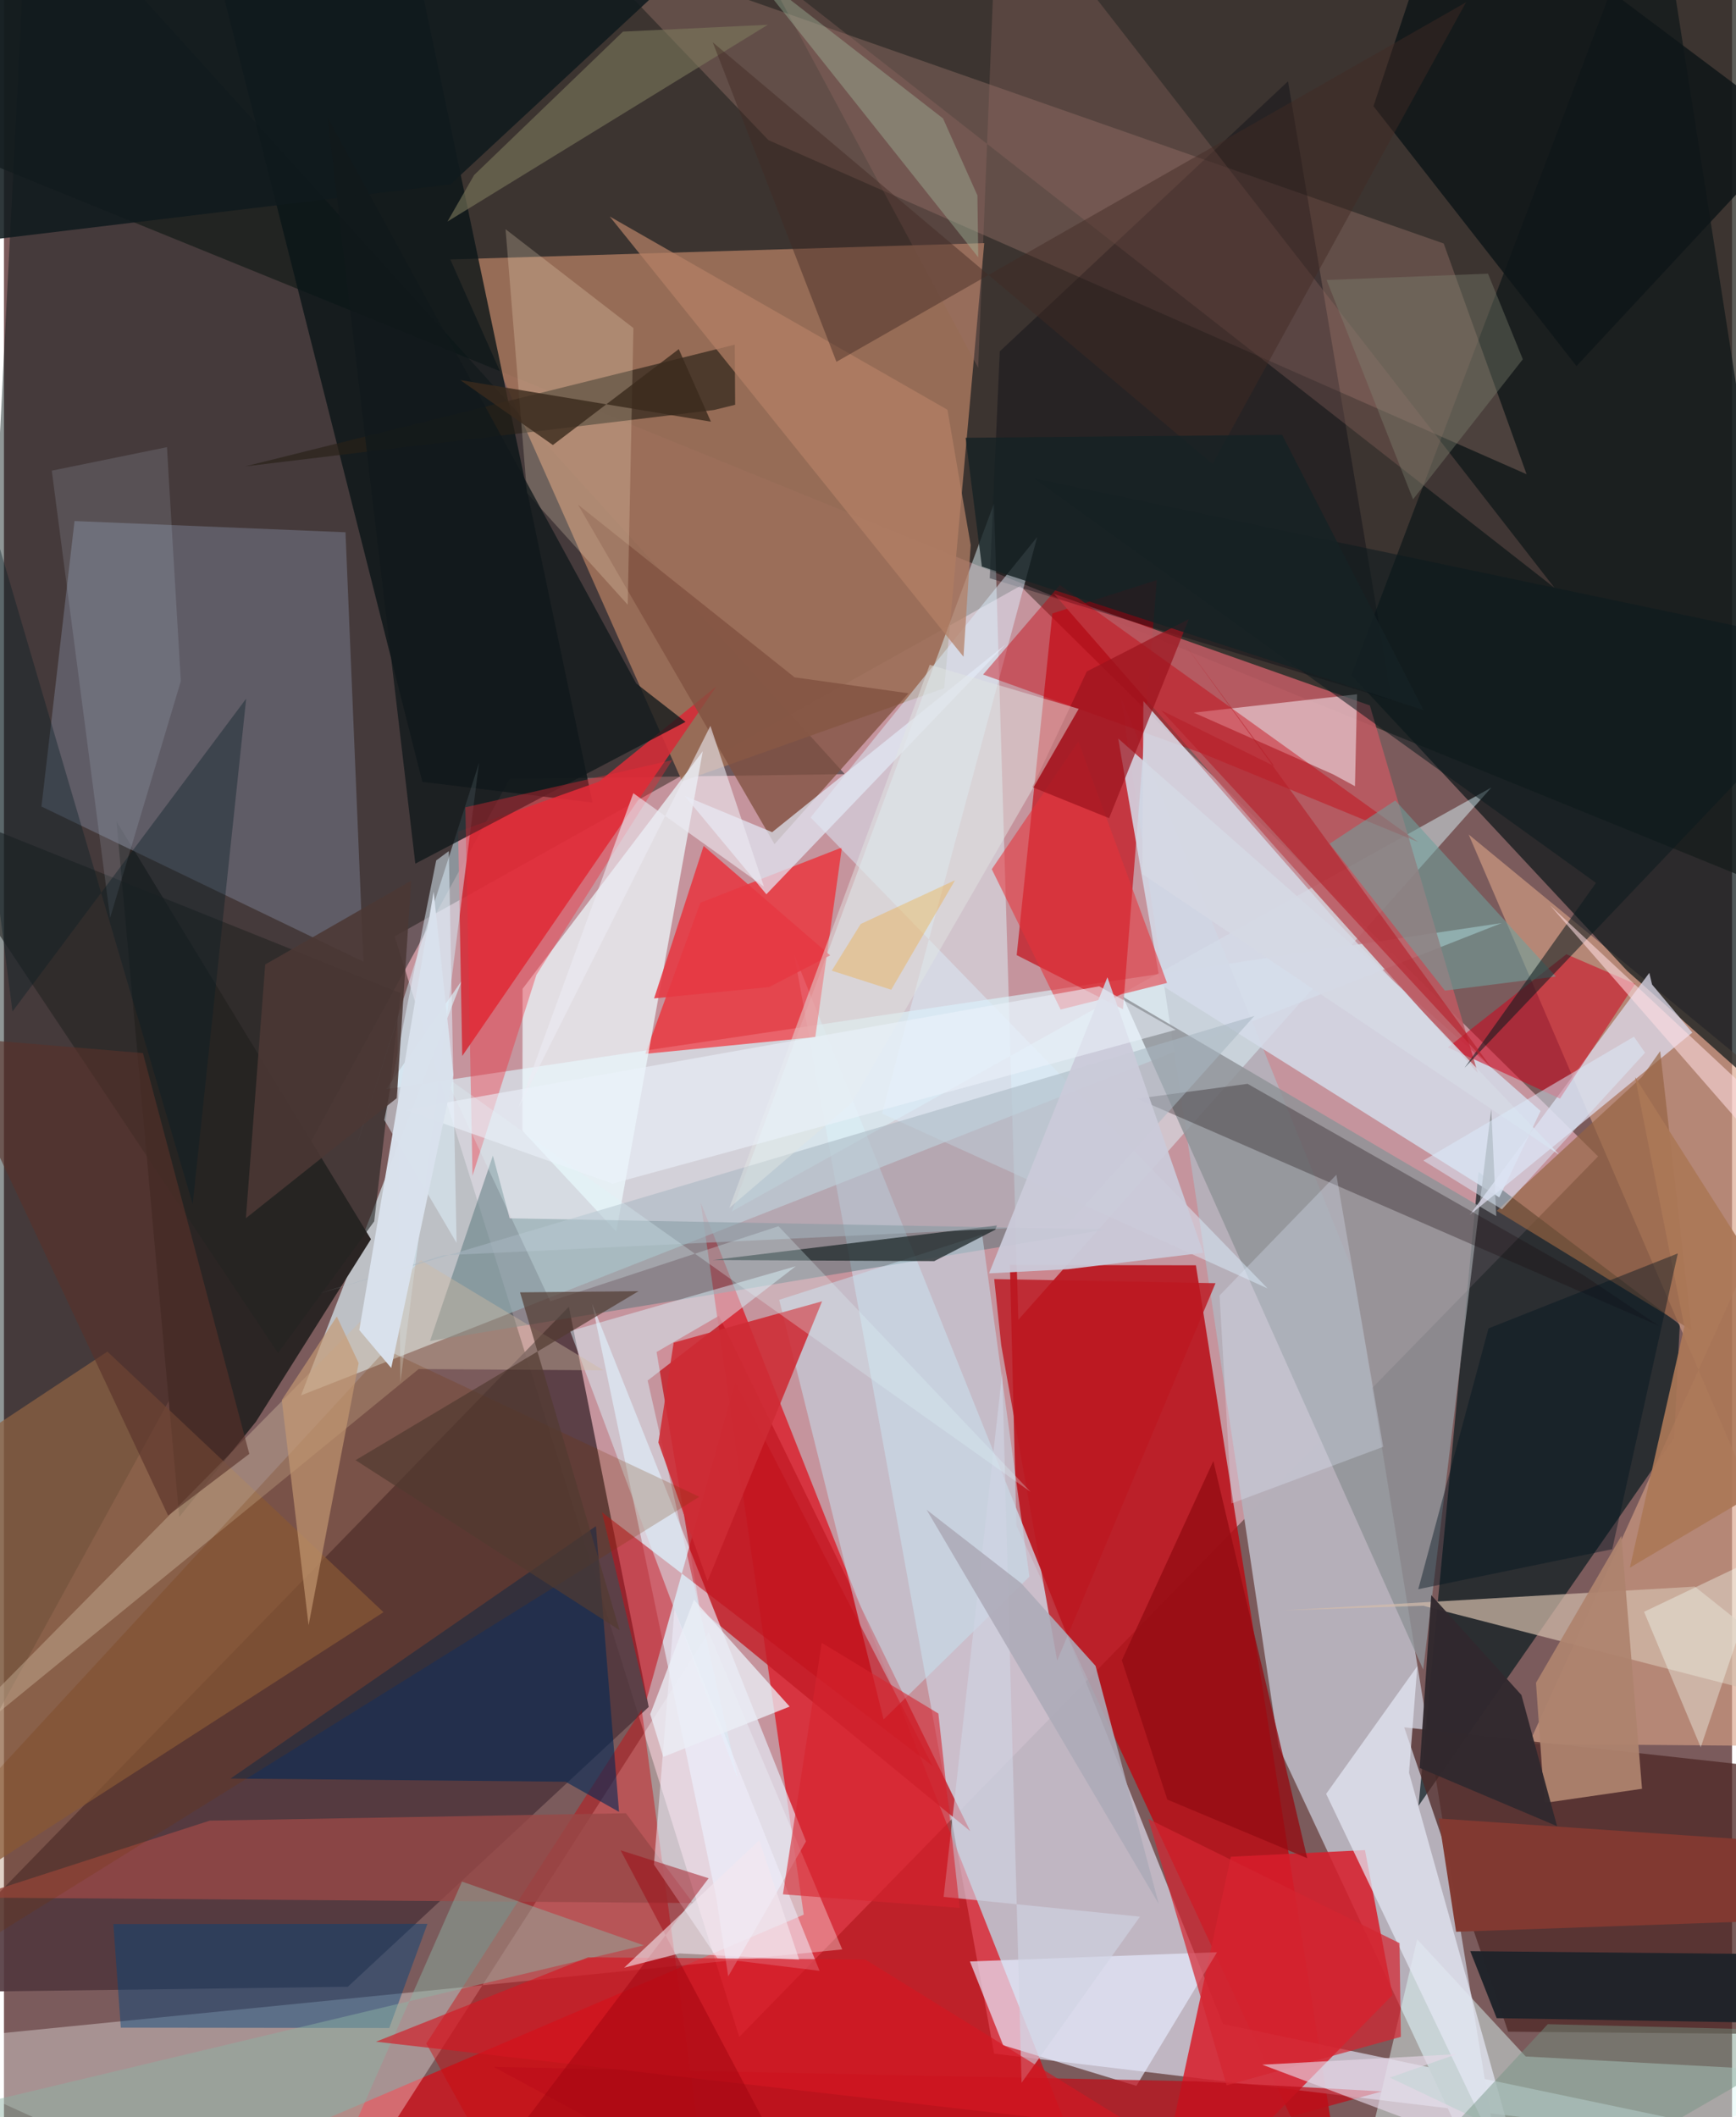 <svg xmlns="http://www.w3.org/2000/svg" width="228" height="278" viewBox="0 0 836 1024"><path fill="#7b5b5c" d="M0 0h836v1024H0z"/><path fill="#fabecb" fill-opacity=".58" d="M771.193 559.316L491.683 283.39 189.004 452.9l166.718 532.287z"/><path fill="#282822" fill-opacity=".753" d="M895.667.62L898 447.103-62 56.756-14.759-56.58z"/><path fill="#011" fill-opacity=".439" d="M11.918-62l394.85 436.415-162.143 2.325-281.239 513.088z"/><path fill="#b90d16" fill-opacity=".855" d="M486.656 611.826l89.968.16L651.394 1086 489.783 737.876z"/><path fill="#cbc4d2" fill-opacity=".859" d="M898 1043.674l-308.245-64.737L382.287 461.68l96.725 531.592z"/><path fill="#e00410" fill-opacity=".659" d="M386.909 926.059l-49.865-344.501L536.83 1086H12.793z"/><path fill="#daecf4" fill-opacity=".694" d="M724.58 446.44L143.717 674.896l77.907-200.822-36.679 52.698z"/><path fill="#9d7059" fill-opacity=".929" d="M215.922 125.474l112.147 252.443 126.823-45.068 19.353-215.268z"/><path fill="#b5afb9" fill-opacity=".992" d="M652.754 615.057l-112.475-278.17L616.63 844.84 729.483 1086z"/><path fill="#50373e" fill-opacity=".898" d="M311.912 825.59l-145.55 135.341-215.654 2.84 322.588-331.758z"/><path fill="#0c1d21" fill-opacity=".718" d="M684.321 873.403l29.033-306.613 97.369 73.85-2.762 54.969z"/><path fill="#c4020d" fill-opacity=".635" d="M557.703 280.582l-16.349 207.537-51.423-26.164 17.274-165.253z"/><path fill="#d8a287" fill-opacity=".627" d="M708.584 403.607L875.069 540.74 737.675 843.507 898 844.78z"/><path fill="#0e181a" fill-opacity=".722" d="M799.193-62L898 569.888 785.297 469.602 651.862 326.548z"/><path fill="#fff" fill-opacity=".333" d="M340.969 789.482l64.563 153.384L-62 989.444 150.78 1086z"/><path fill="#ddf9fe" fill-opacity=".475" d="M478.944 243.555l11.796 394.746 228.832-257.41L352.13 585.907z"/><path fill="#d71e2b" fill-opacity=".859" d="M552.896 1086L671.73 964.953l-13.305-70.12-64.89 3.205z"/><path fill="#2b2524" d="M177.547 599.368l-55.612 88.22L84.803 733.7 54.447 397.293z"/><path fill="#c31d26" fill-opacity=".82" d="M345.865 636.418l-30.148 17.499 20.95 124.414 130.76 107.304z"/><path fill="#091518" fill-opacity=".788" d="M91.121-62l104.412 25.52 89.203 424.66-82.331-10.031z"/><path fill="#d4dce9" fill-opacity=".851" d="M559.516 476.213L539.05 357.21l204.336 180.12-19.992 41.803z"/><path fill="#6c6e7b" fill-opacity=".667" d="M34.14 252.007l131.086 5.431 8.671 207.702L18.14 390.087z"/><path fill="#d42d38" fill-opacity=".894" d="M219.715 402.194l2 108.53L344.631 331.99l-56.825 46.078z"/><path fill="#4f2926" fill-opacity=".765" d="M727.683 982.647l153.51 1.379-38.482-130.382-165.305-18.197z"/><path fill="#ff0009" fill-opacity=".529" d="M310.28 509.711l82.224-8.12 12.874-91.69-68.491 26.709z"/><path fill="#a57f74" fill-opacity=".357" d="M696.516 117.78L277.232-29.07l92.604 96.844L736.61 229.376z"/><path fill="#ecfaff" fill-opacity=".718" d="M250.893 478.257l-.068 68.618 45.4 48.807 41.84-232.33z"/><path fill="#bb5a62" fill-opacity=".898" d="M660.78 341.21l52.2 177.744-96.749-107.816-108.26-123.916z"/><path fill="#8f9398" fill-opacity=".831" d="M686.59 807.503l32.912-271.034 2.441 51.762-180.645-106.135z"/><path fill="#55747a" fill-opacity=".502" d="M244.642 589.25l288.88 5.36-327.399 53.996 30.412-89.65z"/><path fill="#cc080c" fill-opacity=".439" d="M341.265 1070.36L308.53 826.862 204.322 988.399 258.445 1086z"/><path fill="#c5e3f1" fill-opacity=".506" d="M425.543 831.635L375.036 628.68l98.199-31.58 22.85 165.462z"/><path fill="#dcfaf6" fill-opacity=".471" d="M898 1003.391l-161.813-8.749-52.526-56.676L648.926 1086z"/><path fill="#e7f1fe" fill-opacity=".643" d="M388.014 890.603l-103.49-260.058 60.163 287.559 5.685 37.794z"/><path fill="#d3bcac" fill-opacity=".706" d="M898 831.146l-211.405-54.492-67.592 2.245 199.02-11.515z"/><path fill="#e7ebfe" fill-opacity=".675" d="M483.395 989.227l-16.087-40.535 119.552-4.476-39.024 64.636z"/><path fill="#dddbec" fill-opacity=".749" d="M816.782 499.439l-19.478-23.267-1.328-5.625-86.891 117.088z"/><path fill="#8e6243" fill-opacity=".725" d="M183.599 779.76L-62 937.995-28.817 705.9l78.861-52.183z"/><path fill="#01050f" fill-opacity=".345" d="M481.75 169.95L621.19 39.33l50.23 299.363-194.511-59.012z"/><path fill="#d6f1fd" fill-opacity=".482" d="M170.566 554.09l19.79-60.685 1.42 175.319 38.04-299.704z"/><path fill="#002855" fill-opacity=".588" d="M271.68 861.756l-162.047-1.542 176.75-122.065 11.174 138.186z"/><path fill="#e4e7f4" fill-opacity=".722" d="M679.729 857.393l63.598 227.2-103.692-216.955 44.105-61.783z"/><path fill="#fbf8fc" fill-opacity=".506" d="M575.607 344.683l67.324 29.8 10.652 5.767 1.015-44.458z"/><path fill="#c2111b" fill-opacity=".573" d="M289.292 731.424l21.612 90.612 42.873-153.424 95.57 185.625z"/><path fill="#d1031d" fill-opacity=".529" d="M755.864 461.547l33.251 14.343-36.35 55.455-54.257-24.76z"/><path fill="#805140" fill-opacity=".773" d="M437.58 335.317l-64.813 72.968-95.03-164.177 104.747 83.496z"/><path fill="#dceefc" fill-opacity=".498" d="M390.241 395.363l221.086 227.818-186.536-84.577 75.08-278.911z"/><path fill="#0f1618" fill-opacity=".847" d="M760.745 177.06L866.918 62.97 700.268-62 662.533 51.355z"/><path fill="#282118" fill-opacity=".659" d="M353.73 195.786l-10.233 2.513-226.854 27.276 236.903-58.873z"/><path fill="#d8f1fc" fill-opacity=".494" d="M273.89 643.783l109.154-31.343-71.643 55.27 43.714 192.86z"/><path fill="#212c2d" fill-opacity=".765" d="M450.053 609.961l-107.113-.526 137.435-16.722-.793 2.04z"/><path fill="#d0bba2" fill-opacity=".408" d="M201.7 609.515L-62 876.815 200.627 662.16l89.445.615z"/><path fill="#ae836e" fill-opacity=".937" d="M745.243 872.017l-4.089-58.097 41.304-71.087 9.988 122.334z"/><path fill="#c6030f" fill-opacity=".431" d="M473.685 326.249l105.908 38.093 104.556 42.92-173.322-124.327z"/><path fill="#984847" fill-opacity=".796" d="M99.563 880.578L300.874 877l32.47 43.429-348.85-2.67z"/><path fill="#9b716a" fill-opacity=".29" d="M471.316 177.917L480.831-62l269.226 346.257L367.982-14.59z"/><path fill="#ce2c35" fill-opacity=".882" d="M316.607 697.699l23.77 67.094 55.407-135.394-71.802 19.999z"/><path fill="#1a0f10" fill-opacity=".318" d="M601.634 524.211l-53.405 7.17 252.363 109.87-36.336-24.415z"/><path fill="#fff0d0" fill-opacity=".224" d="M242.655 110.855l61.86 47.817-2.76 133.808-48.73-54.024z"/><path fill="#242321" fill-opacity=".604" d="M179.118 590.725l-46.531 63.7L-47.5 384.227l239.404 96.12z"/><path fill="#101a1d" fill-opacity=".867" d="M312.458-.36L-28.58-6.434l-13.022 126.617 257.669-31.029z"/><path fill="#00447c" fill-opacity=".447" d="M186.41 980.868l18.455-50.382-151.94.12 3.611 50.105z"/><path fill="#f1f1fe" fill-opacity=".514" d="M314.45 901.83l9.916-123.36 70.195 174.75-49.393-6.03z"/><path fill="#6ea09d" fill-opacity=".573" d="M673.093 387.165l-31.753 20.882 55.749 71.074 53.684-6.811z"/><path fill="#bd0f19" fill-opacity=".725" d="M576.448 1006.652l-339.553-6.994L396.69 1086l269.918-74.47z"/><path fill="#a8b7c1" fill-opacity=".549" d="M212.566 607.157l-59.705 18.374 452.052-134.145-90.765 101.302z"/><path fill="#11191b" fill-opacity=".78" d="M329.716 349.153l-130.708 68.569-42.479-361.007 149.355 273.88z"/><path fill="#d5d8e4" fill-opacity=".863" d="M550.67 422.73l.546-83.672 94.41 107.61 107.01 112.017z"/><path fill="#21242a" fill-opacity=".992" d="M722.14 976.107l146.179 2.497L898 945.575l-188.636-1.866z"/><path fill="#7c7a5d" fill-opacity=".596" d="M227.466 84.644l72.002-69.36 70.083-3.307-154.987 95.175z"/><path fill="#e2eaf6" fill-opacity=".71" d="M371.631 402.493l-42.287-17.54 39.49 47.58 115.659-120.785z"/><path fill="#e63339" fill-opacity=".561" d="M562.662 475.409l-42.888-116.703-41.892 61.692 33.301 67.863z"/><path fill="#cacbd9" fill-opacity=".937" d="M580.203 605.916l-46.38-133.248-57.267 143.209 38.208-2.006z"/><path fill="#956341" fill-opacity=".678" d="M801.244 508.393l15.23 135.026-94.31-57.787 70.294-64.805z"/><path fill="#723500" fill-opacity=".22" d="M184.736 652.8L-62 920.244v51.655l398.379-247.957z"/><path fill="#31292e" fill-opacity=".965" d="M684.883 855.117l5.598-83.603 43.636 48.311 17.233 63.428z"/><path fill="#940c12" fill-opacity=".78" d="M585.067 706.646L540.8 803.043l21.995 67.343 67.696 28.358z"/><path fill="#b38066" fill-opacity=".729" d="M464.202 317.651L293.052 104.71l163.38 93.463 11.248 65.47z"/><path fill="#432b23" fill-opacity=".459" d="M584.681 224.403L707.314 1.107 402.732 174.986 342.888 20.452z"/><path fill="#8db3a4" fill-opacity=".471" d="M221.585 910.058l87.97 30.838L-62 1029.398 144.061 1086z"/><path fill="#e2f4ff" fill-opacity=".506" d="M218.963 601.149l-34.967-59.472 25.112-125.505 6.109-4.538z"/><path fill="#d32531" fill-opacity=".71" d="M553.598 879.735l37.893 128.863 84.287-23.446-.65-45.327z"/><path fill="#823931" fill-opacity=".988" d="M694.092 879.534l8.41 54.798 158.452-5.57-11.68-38.615z"/><path fill="#d4eaff" fill-opacity=".133" d="M23.137 227.645L51.36 443.918l34.207-114.472-6.706-113.17z"/><path fill="#e5f0ff" fill-opacity=".282" d="M593.863 727.164l73.372-27.384-22.647-131.588-56.517 58.385z"/><path fill="#e63943" fill-opacity=".882" d="M399.714 462.071l-29.523 15.332-55.669 5.48 23.955-73.737z"/><path fill="#0b1b1e" fill-opacity=".549" d="M898 315.334L706.582 516.5l63.605-89.478-271.847-195.65z"/><path fill="#bc1820" fill-opacity=".812" d="M586.115 620.634l-76.61 182.534-27.05-152.557-3.402-31.966z"/><path fill="#d1d4e4" fill-opacity=".624" d="M492.29 1007.38l-9.35-343.32-28.35 253.395 94.973 9.573z"/><path fill="#9b131d" fill-opacity=".702" d="M523.856 324.766l-26.33 55.945 37.127 15.009 38.536-96.241z"/><path fill="#f22836" fill-opacity=".376" d="M223.219 390.477l100.06-22.85L257.6 471.479l-30.927 97.183z"/><path fill="#d41722" fill-opacity=".635" d="M549.453 1029.907L179.983 987.5l102.569-40.8 134.14 1.057z"/><path fill="#a7c5a6" fill-opacity=".369" d="M470.928 94.503l.414 29.968L359.588-16.246l94.707 73.522z"/><path fill="#ecebf3" fill-opacity=".596" d="M367.67 428.813l-63.199-45.175-55.456 152.05 92.746-184.617z"/><path fill="#e8d8e8" fill-opacity=".631" d="M702.725 993.535l-32.25 11.333L841.288 1086l-232.547-87.374z"/><path fill="#ac7857" fill-opacity=".918" d="M812.915 641.605l-23.793-120.6L898 692.239 786.572 758.23z"/><path fill="#e2e5e4" fill-opacity=".475" d="M447.872 321.529l72.05 21.32L409.9 533.789l-58.995 50.454z"/><path fill="#b61f29" fill-opacity=".6" d="M719.664 516.59L570.218 310.201l44.352 60.382-54.746-27.048z"/><path fill="#adabb8" fill-opacity=".89" d="M492.16 765.795l35.912 39.912 30.6 115.203-112.335-190.712z"/><path fill="#0a1f26" fill-opacity=".384" d="M4.12 489.226l113.07-151.332-25.883 244.511L-41.795 129.89z"/><path fill="#dcf4f8" fill-opacity=".286" d="M374.693 593.079l121.903 128.436L213.38 520.618l50.918 108.756z"/><path fill="#00141f" fill-opacity=".424" d="M684.198 768.637l93.827-19.336 31.74-143.064-91.565 36.255z"/><path fill="#c59972" fill-opacity=".667" d="M134.4 677.17l26.636-40.436 10.56 22.559-24.224 126.77z"/><path fill="#513b30" fill-opacity=".69" d="M297.81 788.452l-127.714-82.217 136.908-81.747-57.327.579z"/><path fill="#808672" fill-opacity=".376" d="M717.94 132.364l16.844 41.4-53.106 67.737-41.823-106.08z"/><path fill="#583129" fill-opacity=".616" d="M67.23 509.345l51.463 193.844L79.406 733-29.486 501.283z"/><path fill="#f4fff8" fill-opacity=".373" d="M793.424 779.574l27.432 65.564 51.014-151.57L898 729.714z"/><path fill="#ffdee2" fill-opacity=".565" d="M898 609.96L747.964 437.869l104.744 97.754L898 176.018z"/><path fill="#9e040e" fill-opacity=".459" d="M399.413 1086l-189.702-4.139 131.194-173.414-42.588-13.52z"/><path fill="#3a2b1d" fill-opacity=".808" d="M341.997 203.942l-15.54-35.084-60.91 46.385-44.767-31.403z"/><path fill="#719281" fill-opacity=".451" d="M746.852 979.022l-93.955 101.237 52.019 5.741 178.638-103.587z"/><path fill="#d6252f" fill-opacity=".592" d="M376.84 916.216l18.786-121.62 56.413 34.18 10.29 93.999z"/><path fill="#4b3835" fill-opacity=".878" d="M117.039 589.207l72.973-58.064 7.004-105.168-70.623 40.514z"/><path fill="#f3e7f0" fill-opacity=".6" d="M384.69 947.797l-57.934-3.002-26.716 6.904 65.367-61.647z"/><path fill="#ebeff7" fill-opacity=".765" d="M333.79 773.761l-21.146 55.33 6.34 20.661 61.117-24.345z"/><path fill="#ecf3fb" fill-opacity=".569" d="M566.794 498.114l-272.35 74.335-100.44-35.643 335.84-59.775z"/><path fill="#dbebfb" fill-opacity=".506" d="M788.557 501.411l-101.902 59.912 38.027 23.592 69.243-75.754z"/><path fill="#f4a10d" fill-opacity=".29" d="M414.465 446.892l45.634-21.143-30.862 52.95-28.757-9.219z"/><path fill="#d9e1ec" fill-opacity=".984" d="M217.429 519.85l-9.56-88.55-35.98 212 15.466 18.36z"/><path fill="#152224" fill-opacity=".808" d="M465.215 211.743l153.13-1.428 68.403 133.161-213.656-69.453z"/></svg>